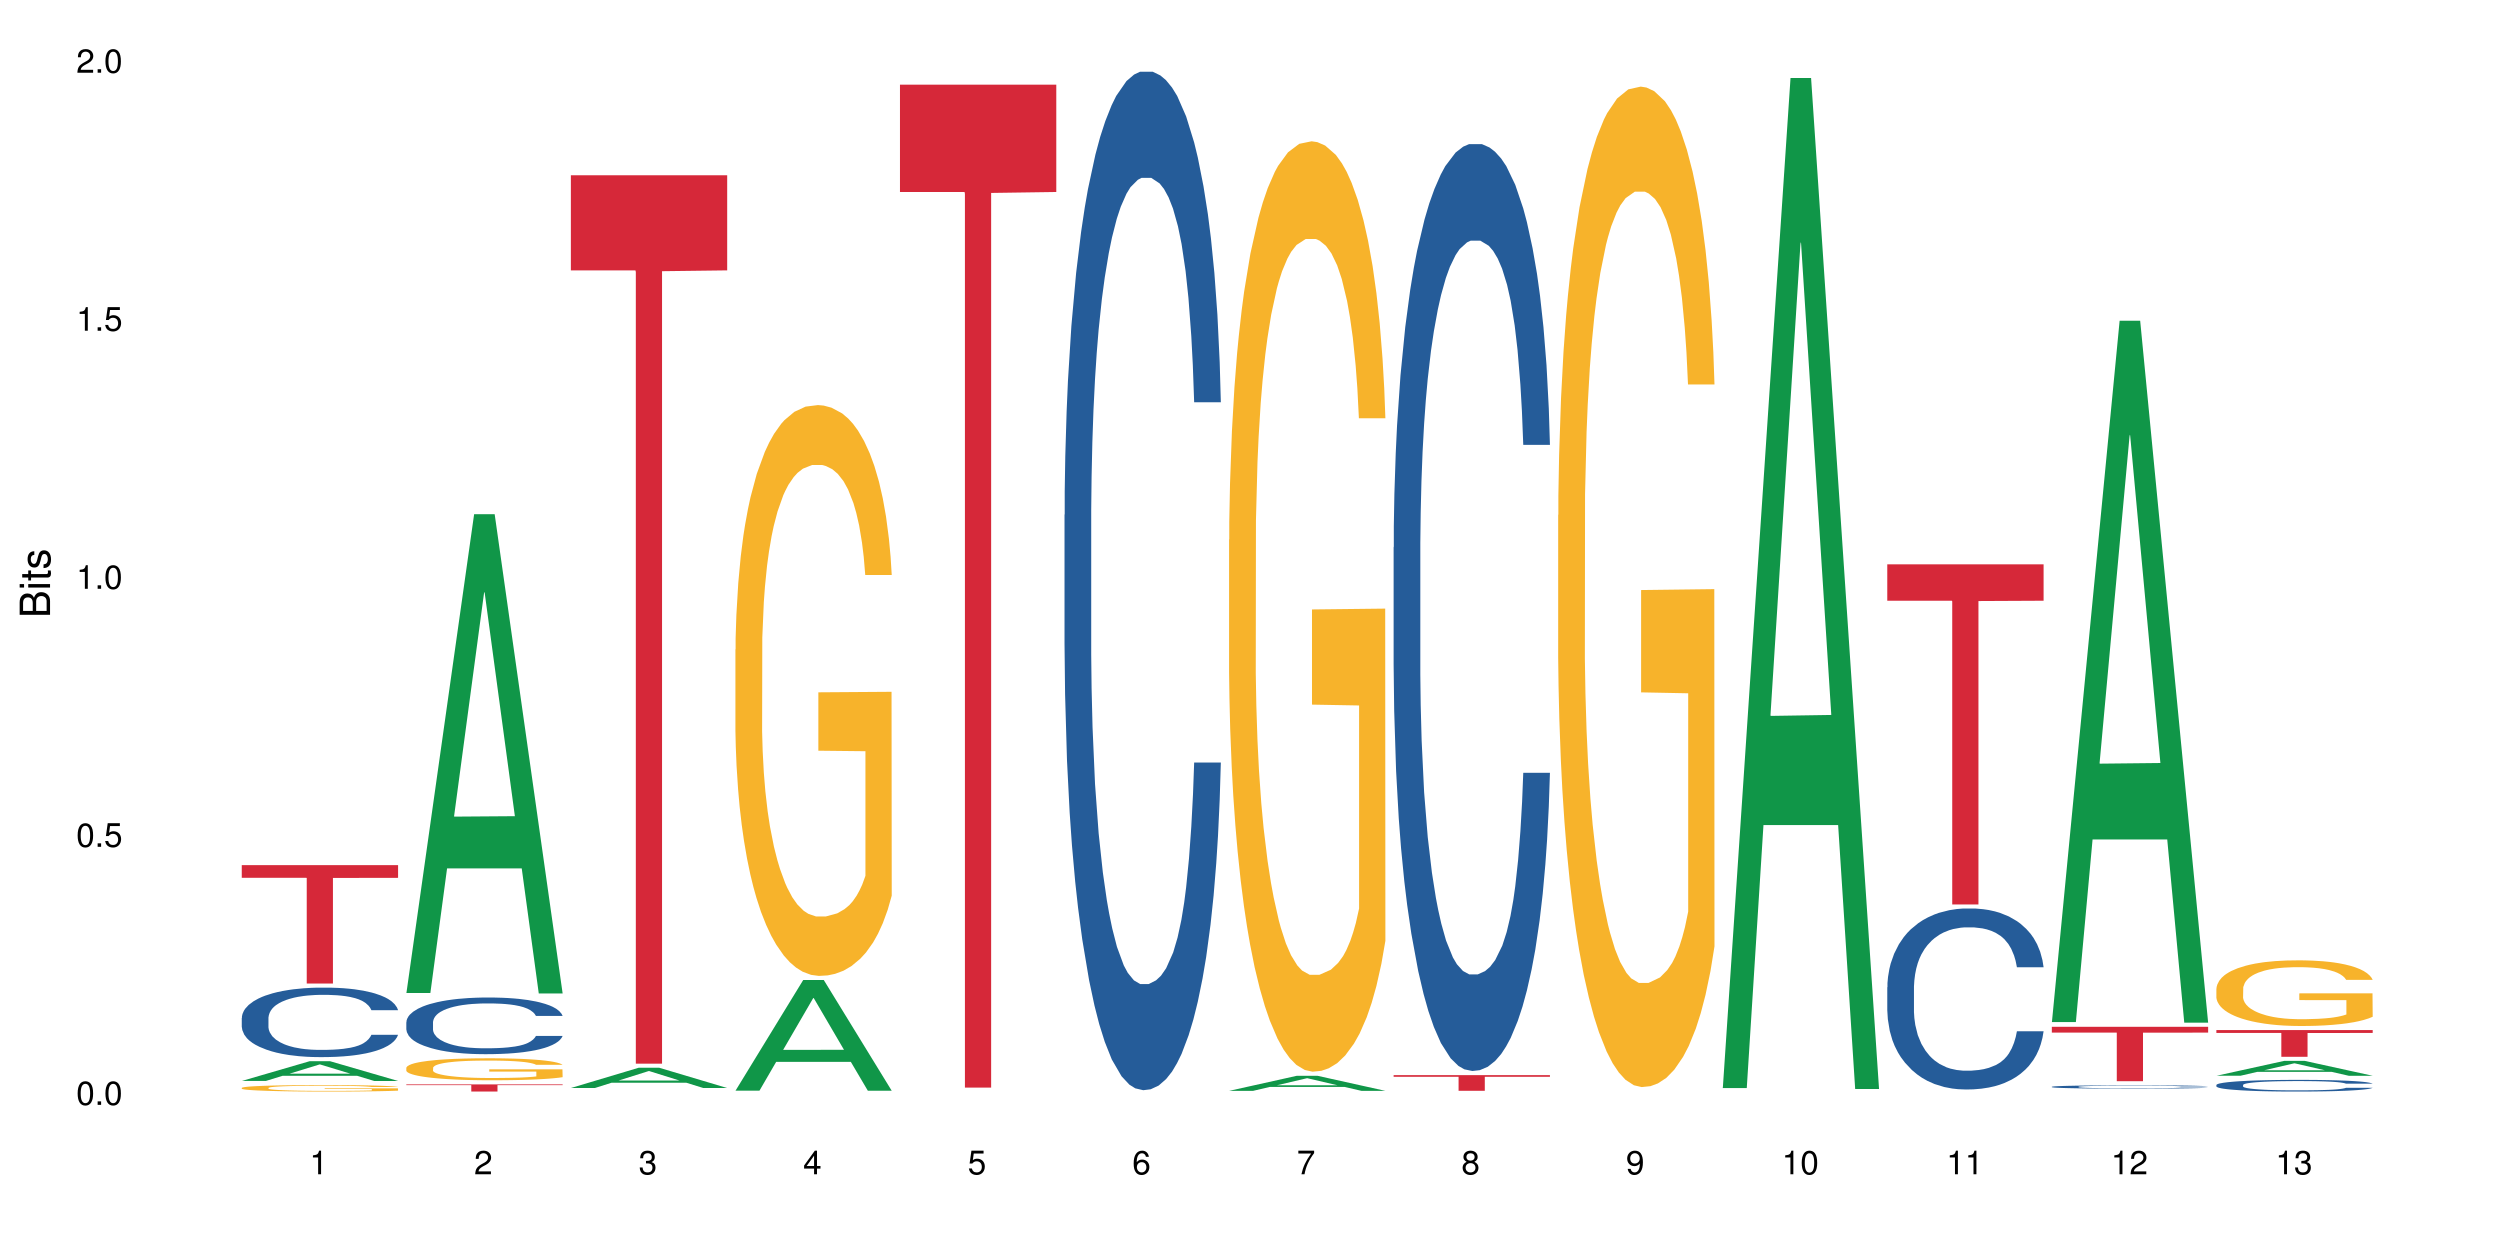 <?xml version="1.0" encoding="UTF-8"?>
<svg xmlns="http://www.w3.org/2000/svg" xmlns:xlink="http://www.w3.org/1999/xlink" width="720pt" height="360pt" viewBox="0 0 720 360" version="1.1">
<defs>
<g>
<symbol overflow="visible" id="glyph0-0">
<path style="stroke:none;" d=""/>
</symbol>
<symbol overflow="visible" id="glyph0-1">
<path style="stroke:none;" d="M 2.641 -6.797 C 2 -6.797 1.422 -6.531 1.078 -6.047 C 0.641 -5.453 0.406 -4.547 0.406 -3.297 C 0.406 -1 1.188 0.219 2.641 0.219 C 4.078 0.219 4.859 -1 4.859 -3.234 C 4.859 -4.562 4.656 -5.438 4.203 -6.047 C 3.844 -6.531 3.281 -6.797 2.641 -6.797 Z M 2.641 -6.047 C 3.547 -6.047 4 -5.125 4 -3.312 C 4 -1.375 3.562 -0.484 2.625 -0.484 C 1.734 -0.484 1.281 -1.422 1.281 -3.281 C 1.281 -5.141 1.734 -6.047 2.641 -6.047 Z M 2.641 -6.047 "/>
</symbol>
<symbol overflow="visible" id="glyph0-2">
<path style="stroke:none;" d="M 1.828 -1 L 0.828 -1 L 0.828 0 L 1.828 0 Z M 1.828 -1 "/>
</symbol>
<symbol overflow="visible" id="glyph0-3">
<path style="stroke:none;" d="M 4.562 -6.797 L 1.062 -6.797 L 0.547 -3.094 L 1.328 -3.094 C 1.719 -3.562 2.047 -3.734 2.578 -3.734 C 3.484 -3.734 4.062 -3.109 4.062 -2.094 C 4.062 -1.125 3.484 -0.531 2.578 -0.531 C 1.828 -0.531 1.375 -0.906 1.188 -1.672 L 0.328 -1.672 C 0.453 -1.109 0.547 -0.844 0.75 -0.594 C 1.125 -0.078 1.828 0.219 2.594 0.219 C 3.969 0.219 4.922 -0.781 4.922 -2.219 C 4.922 -3.562 4.031 -4.484 2.719 -4.484 C 2.25 -4.484 1.859 -4.359 1.469 -4.062 L 1.734 -5.969 L 4.562 -5.969 Z M 4.562 -6.797 "/>
</symbol>
<symbol overflow="visible" id="glyph0-4">
<path style="stroke:none;" d="M 2.484 -4.844 L 2.484 0 L 3.328 0 L 3.328 -6.797 L 2.766 -6.797 C 2.469 -5.75 2.281 -5.609 0.984 -5.453 L 0.984 -4.844 Z M 2.484 -4.844 "/>
</symbol>
<symbol overflow="visible" id="glyph0-5">
<path style="stroke:none;" d="M 4.859 -0.828 L 1.281 -0.828 C 1.359 -1.391 1.672 -1.75 2.5 -2.234 L 3.469 -2.75 C 4.406 -3.266 4.906 -3.969 4.906 -4.812 C 4.906 -5.375 4.672 -5.906 4.266 -6.266 C 3.859 -6.625 3.375 -6.797 2.719 -6.797 C 1.859 -6.797 1.219 -6.5 0.844 -5.922 C 0.609 -5.562 0.5 -5.125 0.484 -4.438 L 1.328 -4.438 C 1.359 -4.906 1.406 -5.188 1.531 -5.406 C 1.75 -5.812 2.188 -6.062 2.703 -6.062 C 3.469 -6.062 4.031 -5.516 4.031 -4.781 C 4.031 -4.25 3.719 -3.797 3.125 -3.438 L 2.234 -2.938 C 0.812 -2.141 0.406 -1.5 0.328 0 L 4.859 0 Z M 4.859 -0.828 "/>
</symbol>
<symbol overflow="visible" id="glyph0-6">
<path style="stroke:none;" d="M 2.125 -3.125 L 2.578 -3.125 C 3.516 -3.125 3.984 -2.703 3.984 -1.891 C 3.984 -1.031 3.469 -0.531 2.578 -0.531 C 1.656 -0.531 1.203 -0.984 1.156 -1.969 L 0.312 -1.969 C 0.344 -1.422 0.438 -1.078 0.609 -0.766 C 0.953 -0.109 1.625 0.219 2.547 0.219 C 3.953 0.219 4.859 -0.609 4.859 -1.906 C 4.859 -2.766 4.516 -3.25 3.703 -3.516 C 4.344 -3.766 4.656 -4.25 4.656 -4.938 C 4.656 -6.109 3.875 -6.797 2.578 -6.797 C 1.203 -6.797 0.484 -6.047 0.453 -4.609 L 1.297 -4.609 C 1.312 -5.016 1.344 -5.25 1.453 -5.453 C 1.641 -5.828 2.062 -6.062 2.594 -6.062 C 3.344 -6.062 3.797 -5.625 3.797 -4.906 C 3.797 -4.422 3.609 -4.141 3.25 -3.984 C 3.016 -3.891 2.719 -3.844 2.125 -3.844 Z M 2.125 -3.125 "/>
</symbol>
<symbol overflow="visible" id="glyph0-7">
<path style="stroke:none;" d="M 3.141 -1.625 L 3.141 0 L 3.984 0 L 3.984 -1.625 L 4.984 -1.625 L 4.984 -2.391 L 3.984 -2.391 L 3.984 -6.797 L 3.359 -6.797 L 0.266 -2.516 L 0.266 -1.625 Z M 3.141 -2.391 L 1 -2.391 L 3.141 -5.359 Z M 3.141 -2.391 "/>
</symbol>
<symbol overflow="visible" id="glyph0-8">
<path style="stroke:none;" d="M 4.781 -5.031 C 4.609 -6.141 3.891 -6.797 2.844 -6.797 C 2.094 -6.797 1.422 -6.438 1.031 -5.828 C 0.609 -5.172 0.406 -4.344 0.406 -3.094 C 0.406 -1.953 0.578 -1.234 0.984 -0.625 C 1.359 -0.078 1.953 0.219 2.703 0.219 C 3.984 0.219 4.922 -0.734 4.922 -2.078 C 4.922 -3.344 4.062 -4.234 2.844 -4.234 C 2.172 -4.234 1.641 -3.969 1.281 -3.469 C 1.281 -5.125 1.828 -6.047 2.797 -6.047 C 3.391 -6.047 3.797 -5.672 3.938 -5.031 Z M 2.734 -3.484 C 3.547 -3.484 4.062 -2.922 4.062 -2 C 4.062 -1.156 3.484 -0.531 2.703 -0.531 C 1.922 -0.531 1.328 -1.188 1.328 -2.047 C 1.328 -2.891 1.906 -3.484 2.734 -3.484 Z M 2.734 -3.484 "/>
</symbol>
<symbol overflow="visible" id="glyph0-9">
<path style="stroke:none;" d="M 4.984 -6.797 L 0.438 -6.797 L 0.438 -5.969 L 4.109 -5.969 C 2.5 -3.656 1.828 -2.234 1.328 0 L 2.219 0 C 2.594 -2.172 3.453 -4.047 4.984 -6.094 Z M 4.984 -6.797 "/>
</symbol>
<symbol overflow="visible" id="glyph0-10">
<path style="stroke:none;" d="M 3.75 -3.578 C 4.453 -4 4.688 -4.344 4.688 -4.984 C 4.688 -6.047 3.844 -6.797 2.641 -6.797 C 1.438 -6.797 0.594 -6.047 0.594 -4.984 C 0.594 -4.359 0.828 -4.016 1.516 -3.578 C 0.734 -3.203 0.359 -2.641 0.359 -1.891 C 0.359 -0.641 1.297 0.219 2.641 0.219 C 3.984 0.219 4.922 -0.641 4.922 -1.875 C 4.922 -2.641 4.531 -3.203 3.75 -3.578 Z M 2.641 -6.047 C 3.359 -6.047 3.812 -5.625 3.812 -4.969 C 3.812 -4.344 3.344 -3.922 2.641 -3.922 C 1.922 -3.922 1.453 -4.344 1.453 -4.984 C 1.453 -5.625 1.922 -6.047 2.641 -6.047 Z M 2.641 -3.203 C 3.484 -3.203 4.062 -2.672 4.062 -1.875 C 4.062 -1.062 3.484 -0.531 2.625 -0.531 C 1.797 -0.531 1.219 -1.078 1.219 -1.875 C 1.219 -2.672 1.797 -3.203 2.641 -3.203 Z M 2.641 -3.203 "/>
</symbol>
<symbol overflow="visible" id="glyph0-11">
<path style="stroke:none;" d="M 0.516 -1.547 C 0.672 -0.438 1.406 0.219 2.438 0.219 C 3.188 0.219 3.859 -0.141 4.266 -0.75 C 4.688 -1.406 4.891 -2.25 4.891 -3.484 C 4.891 -4.625 4.703 -5.359 4.312 -5.953 C 3.938 -6.5 3.344 -6.797 2.594 -6.797 C 1.297 -6.797 0.359 -5.844 0.359 -4.516 C 0.359 -3.25 1.234 -2.344 2.453 -2.344 C 3.094 -2.344 3.562 -2.578 4.016 -3.109 C 4 -1.453 3.469 -0.531 2.5 -0.531 C 1.906 -0.531 1.484 -0.906 1.359 -1.547 Z M 2.578 -6.062 C 3.375 -6.062 3.969 -5.406 3.969 -4.531 C 3.969 -3.688 3.375 -3.094 2.547 -3.094 C 1.734 -3.094 1.234 -3.672 1.234 -4.578 C 1.234 -5.438 1.797 -6.062 2.578 -6.062 Z M 2.578 -6.062 "/>
</symbol>
<symbol overflow="visible" id="glyph1-0">
<path style="stroke:none;" d=""/>
</symbol>
<symbol overflow="visible" id="glyph1-1">
<path style="stroke:none;" d="M 0 -0.953 L 0 -4.891 C 0 -5.719 -0.234 -6.344 -0.734 -6.797 C -1.188 -7.234 -1.812 -7.469 -2.5 -7.469 C -3.547 -7.469 -4.188 -7 -4.625 -5.875 C -4.984 -6.672 -5.641 -7.094 -6.531 -7.094 C -7.156 -7.094 -7.734 -6.859 -8.141 -6.391 C -8.562 -5.938 -8.75 -5.344 -8.75 -4.5 L -8.75 -0.953 Z M -4.984 -2.062 L -7.766 -2.062 L -7.766 -4.219 C -7.766 -4.844 -7.688 -5.203 -7.453 -5.5 C -7.219 -5.812 -6.859 -5.969 -6.375 -5.969 C -5.906 -5.969 -5.531 -5.812 -5.297 -5.5 C -5.062 -5.203 -4.984 -4.844 -4.984 -4.219 Z M -0.984 -2.062 L -4 -2.062 L -4 -4.781 C -4 -5.328 -3.859 -5.688 -3.578 -5.953 C -3.297 -6.219 -2.922 -6.359 -2.484 -6.359 C -2.062 -6.359 -1.688 -6.219 -1.406 -5.953 C -1.109 -5.688 -0.984 -5.328 -0.984 -4.781 Z M -0.984 -2.062 "/>
</symbol>
<symbol overflow="visible" id="glyph1-2">
<path style="stroke:none;" d="M -6.281 -1.797 L -6.281 -0.797 L 0 -0.797 L 0 -1.797 Z M -8.75 -1.797 L -8.75 -0.797 L -7.484 -0.797 L -7.484 -1.797 Z M -8.75 -1.797 "/>
</symbol>
<symbol overflow="visible" id="glyph1-3">
<path style="stroke:none;" d="M -6.281 -3.047 L -6.281 -2.016 L -8.016 -2.016 L -8.016 -1.016 L -6.281 -1.016 L -6.281 -0.172 L -5.469 -0.172 L -5.469 -1.016 L -0.719 -1.016 C -0.078 -1.016 0.281 -1.453 0.281 -2.234 C 0.281 -2.469 0.25 -2.719 0.188 -3.047 L -0.641 -3.047 C -0.609 -2.922 -0.594 -2.766 -0.594 -2.562 C -0.594 -2.141 -0.719 -2.016 -1.156 -2.016 L -5.469 -2.016 L -5.469 -3.047 Z M -6.281 -3.047 "/>
</symbol>
<symbol overflow="visible" id="glyph1-4">
<path style="stroke:none;" d="M -4.531 -5.25 C -5.766 -5.25 -6.469 -4.422 -6.469 -2.969 C -6.469 -1.516 -5.719 -0.562 -4.547 -0.562 C -3.562 -0.562 -3.094 -1.062 -2.734 -2.562 L -2.516 -3.484 C -2.344 -4.188 -2.094 -4.469 -1.625 -4.469 C -1.047 -4.469 -0.641 -3.875 -0.641 -3 C -0.641 -2.453 -0.797 -2 -1.062 -1.75 C -1.25 -1.594 -1.422 -1.531 -1.875 -1.469 L -1.875 -0.406 C -0.422 -0.453 0.281 -1.266 0.281 -2.922 C 0.281 -4.5 -0.5 -5.516 -1.719 -5.516 C -2.656 -5.516 -3.172 -4.984 -3.469 -3.734 L -3.703 -2.766 C -3.891 -1.953 -4.156 -1.609 -4.594 -1.609 C -5.172 -1.609 -5.547 -2.125 -5.547 -2.938 C -5.547 -3.75 -5.203 -4.172 -4.531 -4.203 Z M -4.531 -5.25 "/>
</symbol>
</g>
</defs>
<g id="surface91178">
<rect x="0" y="0" width="720" height="360" style="fill:rgb(100%,100%,100%);fill-opacity:1;stroke:none;"/>
<path style=" stroke:none;fill-rule:nonzero;fill:rgb(6.275%,58.824%,28.235%);fill-opacity:1;" d="M 69.629 311.316 L 69.676 311.309 L 89.156 305.633 L 95.074 305.633 L 114.648 311.32 L 107.773 311.32 L 102.867 309.836 L 81.367 309.836 L 76.555 311.316 L 69.629 311.316 L 83.434 309.223 L 100.895 309.215 L 92.188 306.562 L 92.09 306.555 L 91.996 306.574 L 83.387 309.215 L 83.434 309.223 Z M 69.629 311.316 "/>
<path style=" stroke:none;fill-rule:nonzero;fill:rgb(14.51%,36.078%,60%);fill-opacity:1;" d="M 69.629 293.148 L 69.684 293.129 L 69.684 292.691 L 69.848 291.996 L 70.234 291.117 L 70.617 290.516 L 71.605 289.434 L 72.977 288.395 L 74.406 287.59 L 75.449 287.113 L 76.383 286.746 L 78.523 286.07 L 79.895 285.723 L 81.379 285.41 L 83.191 285.102 L 84.508 284.918 L 87.473 284.625 L 89.668 284.496 L 91.371 284.441 L 95.051 284.441 L 97.246 284.516 L 98.84 284.605 L 100.594 284.754 L 102.078 284.918 L 104.656 285.32 L 106.965 285.832 L 108.008 286.125 L 109.652 286.691 L 110.918 287.242 L 111.797 287.715 L 112.785 288.395 L 113.66 289.215 L 114.32 290.148 L 114.648 290.934 L 106.965 290.934 L 106.578 290.203 L 106.141 289.637 L 105.316 288.887 L 104.492 288.355 L 103.34 287.824 L 102.297 287.477 L 100.871 287.129 L 99.605 286.91 L 98.289 286.746 L 97.027 286.637 L 94.609 286.527 L 91.809 286.527 L 90.766 286.562 L 88.625 286.711 L 87.473 286.84 L 85.824 287.094 L 84.672 287.332 L 83.301 287.699 L 82.367 288.008 L 81.215 288.484 L 80.391 288.906 L 79.457 289.508 L 78.906 289.965 L 78.414 290.477 L 77.977 291.082 L 77.645 291.723 L 77.426 292.398 L 77.316 293.059 L 77.316 295.891 L 77.426 296.551 L 77.699 297.32 L 78.414 298.434 L 79.457 299.406 L 80.664 300.172 L 81.816 300.723 L 82.477 300.977 L 83.355 301.27 L 84.727 301.637 L 86.703 302 L 87.855 302.148 L 89.613 302.293 L 91.426 302.367 L 93.844 302.367 L 95.984 302.293 L 97.41 302.203 L 98.895 302.059 L 100.926 301.746 L 102.188 301.453 L 103.285 301.105 L 104.109 300.758 L 104.656 300.465 L 105.48 299.898 L 106.141 299.277 L 106.633 298.637 L 106.965 298.016 L 114.648 298.016 L 114.32 298.746 L 113.828 299.461 L 113.332 299.988 L 112.562 300.629 L 111.688 301.195 L 110.422 301.836 L 109.379 302.258 L 108.008 302.715 L 106.746 303.062 L 105.371 303.375 L 103.34 303.738 L 102.023 303.922 L 100.594 304.086 L 98.895 304.234 L 96.75 304.363 L 94.445 304.434 L 92.305 304.453 L 90 304.418 L 88.297 304.344 L 86.047 304.18 L 83.246 303.848 L 81.215 303.5 L 79.621 303.156 L 78.25 302.789 L 76.711 302.293 L 74.734 301.488 L 73.527 300.867 L 72.703 300.355 L 71.77 299.641 L 71.113 299.004 L 70.344 297.977 L 69.793 296.68 L 69.629 295.672 Z M 69.629 293.148 "/>
<path style=" stroke:none;fill-rule:nonzero;fill:rgb(96.863%,70.196%,16.863%);fill-opacity:1;" d="M 69.629 313.301 L 69.684 313.301 L 69.684 313.266 L 69.902 313.188 L 70.453 313.082 L 71.168 312.996 L 71.934 312.926 L 72.43 312.891 L 73.254 312.84 L 73.965 312.801 L 75.777 312.727 L 78.086 312.652 L 79.348 312.625 L 80.773 312.594 L 82.805 312.562 L 83.738 312.551 L 86.594 312.523 L 89.832 312.504 L 93.402 312.5 L 95.051 312.504 L 97.301 312.508 L 100.375 312.527 L 102.133 312.543 L 103.504 312.562 L 104.934 312.586 L 106.688 312.617 L 108.336 312.66 L 109.652 312.699 L 110.973 312.75 L 112.07 312.805 L 113.004 312.867 L 113.828 312.938 L 114.32 312.996 L 114.648 313.059 L 107.02 313.059 L 106.578 312.996 L 106.086 312.953 L 105.262 312.895 L 104.438 312.855 L 103.613 312.82 L 102.078 312.777 L 100.758 312.75 L 99.113 312.727 L 97.52 312.711 L 95.707 312.699 L 94.609 312.695 L 91.699 312.695 L 89.066 312.707 L 87.527 312.723 L 86.43 312.734 L 84.891 312.762 L 83.961 312.781 L 83.41 312.797 L 81.762 312.848 L 80.664 312.898 L 80.062 312.93 L 79.293 312.98 L 78.742 313.027 L 78.141 313.094 L 77.809 313.145 L 77.371 313.262 L 77.316 313.57 L 77.48 313.633 L 77.809 313.703 L 78.25 313.766 L 78.906 313.832 L 79.566 313.879 L 80.719 313.945 L 81.707 313.992 L 82.477 314.02 L 83.961 314.066 L 84.562 314.082 L 85.992 314.113 L 87.473 314.137 L 89.285 314.156 L 90.656 314.168 L 92.855 314.176 L 95.652 314.176 L 98.949 314.164 L 101.035 314.152 L 102.461 314.137 L 103.395 314.125 L 104.547 314.109 L 105.371 314.09 L 106.141 314.07 L 107.074 314.043 L 107.074 313.633 L 93.512 313.633 L 93.512 313.441 L 114.594 313.441 L 114.648 314.109 L 113.496 314.152 L 112.07 314.199 L 110.699 314.23 L 109.27 314.262 L 107.238 314.293 L 105.59 314.312 L 103.066 314.34 L 100.758 314.355 L 98.344 314.363 L 96.203 314.367 L 93.676 314.371 L 91.426 314.367 L 89.012 314.355 L 87.09 314.344 L 85.332 314.328 L 83.574 314.305 L 81.379 314.27 L 79.953 314.238 L 78.469 314.203 L 76.988 314.16 L 75.668 314.113 L 74.789 314.078 L 73.91 314.039 L 72.977 313.988 L 72.102 313.93 L 71.441 313.875 L 70.836 313.816 L 70.398 313.758 L 69.957 313.684 L 69.738 313.621 L 69.629 313.566 Z M 69.629 313.301 "/>
<path style=" stroke:none;fill-rule:nonzero;fill:rgb(83.922%,15.686%,22.353%);fill-opacity:1;" d="M 69.629 249.164 L 114.648 249.164 L 114.648 252.816 L 95.887 252.848 L 95.887 283.262 L 88.34 283.262 L 88.34 252.879 L 88.23 252.816 L 69.629 252.816 Z M 69.629 249.164 "/>
<path style=" stroke:none;fill-rule:nonzero;fill:rgb(6.275%,58.824%,28.235%);fill-opacity:1;" d="M 117.02 285.988 L 117.066 285.859 L 136.547 148.098 L 142.465 148.098 L 162.039 286.117 L 155.164 286.117 L 150.258 250.09 L 128.758 250.09 L 123.945 285.988 L 117.02 285.988 L 130.824 235.188 L 148.285 235.059 L 139.578 170.648 L 139.48 170.52 L 139.387 170.906 L 130.777 235.059 L 130.824 235.188 Z M 117.02 285.988 "/>
<path style=" stroke:none;fill-rule:nonzero;fill:rgb(14.51%,36.078%,60%);fill-opacity:1;" d="M 117.02 294.391 L 117.074 294.379 L 117.074 294.02 L 117.238 293.453 L 117.625 292.738 L 118.008 292.246 L 118.996 291.367 L 120.367 290.516 L 121.797 289.859 L 122.84 289.473 L 123.773 289.176 L 125.914 288.625 L 127.285 288.34 L 128.77 288.086 L 130.582 287.832 L 131.898 287.684 L 134.863 287.445 L 137.059 287.344 L 138.762 287.297 L 142.441 287.297 L 144.637 287.355 L 146.23 287.43 L 147.984 287.551 L 149.469 287.684 L 152.047 288.012 L 154.355 288.43 L 155.398 288.668 L 157.043 289.129 L 158.309 289.578 L 159.188 289.965 L 160.176 290.516 L 161.051 291.188 L 161.711 291.949 L 162.039 292.59 L 154.355 292.59 L 153.969 291.992 L 153.531 291.531 L 152.707 290.918 L 151.883 290.488 L 150.73 290.055 L 149.688 289.773 L 148.262 289.488 L 146.996 289.309 L 145.68 289.176 L 144.418 289.086 L 142 288.996 L 139.199 288.996 L 138.156 289.027 L 136.016 289.145 L 134.863 289.25 L 133.215 289.457 L 132.062 289.652 L 130.691 289.949 L 129.758 290.203 L 128.605 290.59 L 127.781 290.934 L 126.848 291.426 L 126.297 291.797 L 125.805 292.215 L 125.367 292.707 L 125.035 293.23 L 124.816 293.781 L 124.707 294.316 L 124.707 296.629 L 124.816 297.164 L 125.09 297.789 L 125.805 298.699 L 126.848 299.488 L 128.055 300.117 L 129.207 300.562 L 129.867 300.773 L 130.746 301.012 L 132.117 301.309 L 134.094 301.605 L 135.246 301.727 L 137.004 301.844 L 138.816 301.906 L 141.234 301.906 L 143.375 301.844 L 144.801 301.77 L 146.285 301.652 L 148.316 301.398 L 149.578 301.16 L 150.676 300.875 L 151.5 300.594 L 152.047 300.355 L 152.871 299.891 L 153.531 299.387 L 154.023 298.863 L 154.355 298.355 L 162.039 298.355 L 161.711 298.953 L 161.219 299.535 L 160.723 299.969 L 159.953 300.488 L 159.074 300.949 L 157.812 301.473 L 156.77 301.816 L 155.398 302.188 L 154.137 302.473 L 152.762 302.723 L 150.73 303.023 L 149.414 303.172 L 147.984 303.305 L 146.285 303.426 L 144.141 303.527 L 141.836 303.59 L 139.695 303.605 L 137.391 303.574 L 135.688 303.516 L 133.438 303.379 L 130.637 303.113 L 128.605 302.828 L 127.012 302.547 L 125.641 302.246 L 124.102 301.844 L 122.125 301.188 L 120.918 300.684 L 120.094 300.266 L 119.16 299.684 L 118.504 299.16 L 117.734 298.328 L 117.184 297.27 L 117.02 296.449 Z M 117.02 294.391 "/>
<path style=" stroke:none;fill-rule:nonzero;fill:rgb(96.863%,70.196%,16.863%);fill-opacity:1;" d="M 117.02 307.496 L 117.074 307.492 L 117.074 307.375 L 117.293 307.117 L 117.844 306.758 L 118.559 306.461 L 119.324 306.23 L 119.82 306.109 L 120.645 305.934 L 121.355 305.809 L 123.168 305.547 L 125.477 305.305 L 126.738 305.199 L 128.164 305.102 L 130.195 304.992 L 131.129 304.949 L 133.984 304.859 L 137.223 304.801 L 140.793 304.785 L 142.441 304.789 L 144.691 304.812 L 147.766 304.875 L 149.523 304.934 L 150.895 304.992 L 152.324 305.066 L 154.078 305.184 L 155.727 305.32 L 157.043 305.461 L 158.363 305.633 L 159.461 305.82 L 160.395 306.023 L 161.219 306.266 L 161.711 306.469 L 162.039 306.672 L 154.41 306.672 L 153.969 306.469 L 153.477 306.312 L 152.652 306.121 L 151.828 305.98 L 151.004 305.871 L 149.469 305.723 L 148.148 305.629 L 146.504 305.547 L 144.91 305.496 L 143.098 305.461 L 142 305.449 L 139.09 305.449 L 136.457 305.488 L 134.918 305.535 L 133.82 305.582 L 132.281 305.668 L 131.352 305.738 L 130.801 305.785 L 129.152 305.965 L 128.055 306.125 L 127.453 306.234 L 126.684 306.41 L 126.133 306.566 L 125.531 306.797 L 125.199 306.973 L 124.762 307.363 L 124.707 308.406 L 124.871 308.625 L 125.199 308.863 L 125.641 309.074 L 126.297 309.293 L 126.957 309.461 L 128.109 309.688 L 129.098 309.836 L 129.867 309.934 L 131.352 310.09 L 131.953 310.145 L 133.383 310.246 L 134.863 310.328 L 136.676 310.398 L 138.047 310.434 L 140.246 310.461 L 143.043 310.461 L 146.34 310.426 L 148.426 310.379 L 149.852 310.336 L 150.785 310.293 L 151.938 310.23 L 152.762 310.172 L 153.531 310.109 L 154.465 310.012 L 154.465 308.625 L 140.902 308.621 L 140.902 307.973 L 161.984 307.965 L 162.039 310.23 L 160.887 310.387 L 159.461 310.535 L 158.086 310.652 L 156.66 310.75 L 154.629 310.859 L 152.98 310.93 L 150.457 311.012 L 148.148 311.062 L 145.734 311.098 L 143.594 311.117 L 141.066 311.121 L 138.816 311.109 L 136.402 311.074 L 134.48 311.027 L 132.723 310.973 L 130.965 310.895 L 128.77 310.773 L 127.34 310.676 L 125.859 310.555 L 124.379 310.41 L 123.059 310.254 L 122.18 310.133 L 121.301 309.992 L 120.367 309.82 L 119.492 309.621 L 118.832 309.441 L 118.227 309.238 L 117.789 309.051 L 117.348 308.789 L 117.129 308.582 L 117.02 308.402 Z M 117.02 307.496 "/>
<path style=" stroke:none;fill-rule:nonzero;fill:rgb(83.922%,15.686%,22.353%);fill-opacity:1;" d="M 117.02 312.301 L 162.039 312.301 L 162.039 312.523 L 143.277 312.523 L 143.277 314.371 L 135.73 314.371 L 135.73 312.527 L 135.617 312.523 L 117.02 312.523 Z M 117.02 312.301 "/>
<path style=" stroke:none;fill-rule:nonzero;fill:rgb(6.275%,58.824%,28.235%);fill-opacity:1;" d="M 164.41 313.344 L 164.457 313.336 L 183.938 307.512 L 189.855 307.512 L 209.43 313.348 L 202.555 313.348 L 197.648 311.824 L 176.148 311.824 L 171.336 313.344 L 164.41 313.344 L 178.215 311.195 L 195.676 311.188 L 186.969 308.465 L 186.871 308.461 L 186.777 308.477 L 178.168 311.188 L 178.215 311.195 Z M 164.41 313.344 "/>
<path style=" stroke:none;fill-rule:nonzero;fill:rgb(83.922%,15.686%,22.353%);fill-opacity:1;" d="M 164.41 50.48 L 209.43 50.48 L 209.43 77.867 L 190.668 78.105 L 190.668 306.332 L 183.117 306.332 L 183.117 78.348 L 183.008 77.867 L 164.41 77.867 Z M 164.41 50.48 "/>
<path style=" stroke:none;fill-rule:nonzero;fill:rgb(6.275%,58.824%,28.235%);fill-opacity:1;" d="M 211.801 314.109 L 211.848 314.082 L 231.328 282.242 L 237.246 282.242 L 256.82 314.141 L 249.945 314.141 L 245.039 305.816 L 223.539 305.816 L 218.727 314.109 L 211.801 314.109 L 225.605 302.371 L 243.066 302.34 L 234.359 287.453 L 234.262 287.426 L 234.168 287.516 L 225.559 302.34 L 225.605 302.371 Z M 211.801 314.109 "/>
<path style=" stroke:none;fill-rule:nonzero;fill:rgb(96.863%,70.196%,16.863%);fill-opacity:1;" d="M 211.801 187.074 L 211.855 186.926 L 211.855 183.922 L 212.074 177.164 L 212.625 167.855 L 213.34 160.199 L 214.105 154.195 L 214.602 151.043 L 215.426 146.539 L 216.137 143.234 L 217.949 136.477 L 220.258 130.172 L 221.52 127.469 L 222.945 124.918 L 224.977 122.062 L 225.91 121.012 L 228.766 118.609 L 232.004 117.109 L 235.574 116.66 L 237.223 116.809 L 239.473 117.41 L 242.547 119.062 L 244.305 120.562 L 245.676 122.062 L 247.105 124.016 L 248.859 127.02 L 250.508 130.621 L 251.824 134.227 L 253.145 138.73 L 254.242 143.535 L 255.176 148.789 L 256 155.094 L 256.492 160.352 L 256.82 165.605 L 249.191 165.605 L 248.75 160.352 L 248.258 156.297 L 247.434 151.34 L 246.609 147.738 L 245.785 144.887 L 244.25 140.98 L 242.93 138.578 L 241.285 136.477 L 239.691 135.125 L 237.879 134.227 L 236.781 133.926 L 233.871 133.926 L 231.238 134.977 L 229.699 136.176 L 228.602 137.379 L 227.062 139.629 L 226.133 141.434 L 225.582 142.633 L 223.934 147.289 L 222.836 151.492 L 222.234 154.344 L 221.465 158.848 L 220.914 162.902 L 220.312 168.906 L 219.98 173.414 L 219.543 183.621 L 219.488 210.648 L 219.652 216.352 L 219.98 222.508 L 220.422 227.914 L 221.078 233.617 L 221.738 237.973 L 222.891 243.828 L 223.879 247.73 L 224.648 250.285 L 226.133 254.336 L 226.734 255.688 L 228.164 258.391 L 229.645 260.492 L 231.457 262.297 L 232.828 263.195 L 235.023 263.945 L 237.824 263.945 L 241.121 263.047 L 243.207 261.844 L 244.633 260.645 L 245.566 259.594 L 246.719 257.941 L 247.543 256.441 L 248.312 254.789 L 249.246 252.234 L 249.246 216.352 L 235.684 216.203 L 235.684 199.387 L 256.766 199.238 L 256.82 257.941 L 255.668 261.996 L 254.242 265.898 L 252.867 268.902 L 251.441 271.453 L 249.41 274.305 L 247.762 276.109 L 245.238 278.211 L 242.93 279.562 L 240.516 280.461 L 238.375 280.914 L 235.848 281.062 L 233.598 280.762 L 231.184 279.863 L 229.262 278.66 L 227.504 277.16 L 225.746 275.207 L 223.551 272.055 L 222.121 269.504 L 220.641 266.348 L 219.156 262.594 L 217.84 258.543 L 216.961 255.391 L 216.082 251.785 L 215.148 247.281 L 214.273 242.176 L 213.613 237.523 L 213.008 232.266 L 212.57 227.312 L 212.129 220.555 L 211.91 215.152 L 211.801 210.496 Z M 211.801 187.074 "/>
<path style=" stroke:none;fill-rule:nonzero;fill:rgb(83.922%,15.686%,22.353%);fill-opacity:1;" d="M 259.191 24.375 L 304.211 24.375 L 304.211 55.293 L 285.449 55.566 L 285.449 313.227 L 277.898 313.227 L 277.898 55.836 L 277.789 55.293 L 259.191 55.293 Z M 259.191 24.375 "/>
<path style=" stroke:none;fill-rule:nonzero;fill:rgb(14.51%,36.078%,60%);fill-opacity:1;" d="M 306.582 148.285 L 306.637 148.016 L 306.637 141.582 L 306.801 131.395 L 307.188 118.523 L 307.57 109.676 L 308.559 93.859 L 309.93 78.574 L 311.359 66.777 L 312.402 59.809 L 313.336 54.445 L 315.477 44.523 L 316.848 39.43 L 318.332 34.871 L 320.145 30.316 L 321.461 27.633 L 324.426 23.344 L 326.621 21.469 L 328.324 20.664 L 332.004 20.664 L 334.199 21.734 L 335.789 23.074 L 337.547 25.223 L 339.031 27.633 L 341.609 33.531 L 343.918 41.039 L 344.961 45.328 L 346.605 53.641 L 347.871 61.684 L 348.75 68.656 L 349.738 78.574 L 350.613 90.641 L 351.273 104.312 L 351.602 115.844 L 343.918 115.844 L 343.531 105.117 L 343.094 96.809 L 342.27 85.816 L 341.445 78.039 L 340.293 70.266 L 339.25 65.168 L 337.824 60.074 L 336.559 56.859 L 335.242 54.445 L 333.98 52.836 L 331.562 51.227 L 328.762 51.227 L 327.719 51.766 L 325.578 53.91 L 324.426 55.785 L 322.777 59.539 L 321.625 63.023 L 320.254 68.387 L 319.32 72.945 L 318.168 79.914 L 317.344 86.082 L 316.41 94.93 L 315.859 101.633 L 315.367 109.141 L 314.926 117.988 L 314.598 127.371 L 314.379 137.293 L 314.27 146.945 L 314.27 188.5 L 314.379 198.152 L 314.652 209.414 L 315.367 225.77 L 316.41 239.98 L 317.617 251.242 L 318.77 259.285 L 319.43 263.039 L 320.309 267.328 L 321.68 272.688 L 323.656 278.051 L 324.809 280.195 L 326.566 282.34 L 328.379 283.414 L 330.793 283.414 L 332.938 282.34 L 334.363 281 L 335.848 278.855 L 337.879 274.297 L 339.141 270.008 L 340.238 264.914 L 341.062 259.82 L 341.609 255.531 L 342.434 247.219 L 343.094 238.102 L 343.586 228.719 L 343.918 219.602 L 351.602 219.602 L 351.273 230.328 L 350.781 240.785 L 350.285 248.559 L 349.516 257.941 L 348.637 266.254 L 347.375 275.637 L 346.332 281.805 L 344.961 288.508 L 343.695 293.602 L 342.324 298.16 L 340.293 303.523 L 338.977 306.203 L 337.547 308.617 L 335.848 310.762 L 333.703 312.637 L 331.398 313.711 L 329.258 313.98 L 326.953 313.441 L 325.25 312.371 L 323 309.957 L 320.199 305.133 L 318.168 300.035 L 316.574 294.941 L 315.203 289.582 L 313.664 282.34 L 311.688 270.543 L 310.48 261.43 L 309.656 253.922 L 308.723 243.465 L 308.066 234.082 L 307.297 219.066 L 306.746 200.031 L 306.582 185.285 Z M 306.582 148.285 "/>
<path style=" stroke:none;fill-rule:nonzero;fill:rgb(6.275%,58.824%,28.235%);fill-opacity:1;" d="M 353.973 314.164 L 354.02 314.16 L 373.5 309.824 L 379.418 309.824 L 398.992 314.168 L 392.117 314.168 L 387.211 313.035 L 365.707 313.035 L 360.898 314.164 L 353.973 314.164 L 367.777 312.566 L 385.238 312.562 L 376.531 310.531 L 376.434 310.527 L 376.34 310.543 L 367.73 312.562 L 367.777 312.566 Z M 353.973 314.164 "/>
<path style=" stroke:none;fill-rule:nonzero;fill:rgb(96.863%,70.196%,16.863%);fill-opacity:1;" d="M 353.973 155.457 L 354.027 155.211 L 354.027 150.316 L 354.246 139.305 L 354.797 124.133 L 355.512 111.656 L 356.277 101.867 L 356.773 96.727 L 357.598 89.387 L 358.309 84.004 L 360.121 72.992 L 362.43 62.715 L 363.691 58.309 L 365.117 54.148 L 367.148 49.5 L 368.082 47.785 L 370.938 43.871 L 374.176 41.426 L 377.746 40.691 L 379.395 40.934 L 381.645 41.914 L 384.719 44.605 L 386.477 47.051 L 387.848 49.5 L 389.277 52.68 L 391.031 57.574 L 392.68 63.449 L 393.996 69.32 L 395.316 76.66 L 396.414 84.492 L 397.348 93.059 L 398.172 103.336 L 398.664 111.898 L 398.992 120.465 L 391.363 120.465 L 390.922 111.898 L 390.43 105.293 L 389.605 97.219 L 388.781 91.344 L 387.957 86.695 L 386.422 80.332 L 385.102 76.418 L 383.457 72.992 L 381.863 70.789 L 380.051 69.32 L 378.953 68.832 L 376.043 68.832 L 373.41 70.543 L 371.871 72.5 L 370.773 74.461 L 369.234 78.129 L 368.301 81.066 L 367.754 83.023 L 366.105 90.609 L 365.008 97.461 L 364.406 102.109 L 363.637 109.453 L 363.086 116.059 L 362.484 125.848 L 362.152 133.188 L 361.715 149.828 L 361.66 193.875 L 361.824 203.176 L 362.152 213.207 L 362.594 222.016 L 363.25 231.316 L 363.91 238.414 L 365.062 247.957 L 366.051 254.32 L 366.82 258.48 L 368.301 265.086 L 368.906 267.289 L 370.332 271.691 L 371.816 275.117 L 373.629 278.055 L 375 279.523 L 377.195 280.746 L 379.996 280.746 L 383.293 279.277 L 385.379 277.32 L 386.805 275.363 L 387.738 273.648 L 388.891 270.957 L 389.715 268.512 L 390.484 265.82 L 391.418 261.66 L 391.418 203.176 L 377.855 202.93 L 377.855 175.523 L 398.938 175.277 L 398.992 270.957 L 397.84 277.566 L 396.414 283.93 L 395.039 288.82 L 393.613 292.98 L 391.582 297.633 L 389.934 300.566 L 387.41 303.992 L 385.102 306.195 L 382.688 307.664 L 380.547 308.398 L 378.02 308.645 L 375.77 308.152 L 373.355 306.688 L 371.434 304.727 L 369.676 302.281 L 367.918 299.102 L 365.723 293.961 L 364.293 289.801 L 362.812 284.664 L 361.328 278.543 L 360.012 271.938 L 359.133 266.797 L 358.254 260.926 L 357.32 253.586 L 356.441 245.266 L 355.785 237.68 L 355.18 229.113 L 354.742 221.039 L 354.301 210.027 L 354.082 201.219 L 353.973 193.633 Z M 353.973 155.457 "/>
<path style=" stroke:none;fill-rule:nonzero;fill:rgb(14.51%,36.078%,60%);fill-opacity:1;" d="M 401.363 157.652 L 401.418 157.406 L 401.418 151.551 L 401.582 142.277 L 401.969 130.566 L 402.352 122.516 L 403.34 108.117 L 404.711 94.207 L 406.141 83.473 L 407.184 77.129 L 408.117 72.246 L 410.258 63.219 L 411.629 58.582 L 413.113 54.434 L 414.926 50.285 L 416.242 47.848 L 419.207 43.941 L 421.402 42.234 L 423.105 41.504 L 426.785 41.504 L 428.98 42.477 L 430.57 43.699 L 432.328 45.648 L 433.812 47.848 L 436.391 53.215 L 438.699 60.047 L 439.742 63.949 L 441.387 71.516 L 442.652 78.836 L 443.527 85.18 L 444.516 94.207 L 445.395 105.188 L 446.055 117.633 L 446.383 128.125 L 438.699 128.125 L 438.312 118.367 L 437.875 110.801 L 437.051 100.797 L 436.227 93.719 L 435.074 86.645 L 434.031 82.008 L 432.602 77.371 L 431.34 74.445 L 430.023 72.246 L 428.762 70.785 L 426.344 69.32 L 423.543 69.32 L 422.5 69.809 L 420.359 71.758 L 419.207 73.469 L 417.559 76.883 L 416.406 80.055 L 415.035 84.938 L 414.102 89.086 L 412.949 95.43 L 412.125 101.039 L 411.191 109.094 L 410.641 115.195 L 410.148 122.027 L 409.707 130.078 L 409.379 138.617 L 409.16 147.648 L 409.051 156.434 L 409.051 194.254 L 409.16 203.039 L 409.434 213.285 L 410.148 228.172 L 411.191 241.105 L 412.398 251.352 L 413.551 258.672 L 414.211 262.09 L 415.09 265.992 L 416.461 270.875 L 418.438 275.754 L 419.59 277.707 L 421.348 279.656 L 423.16 280.633 L 425.574 280.633 L 427.719 279.656 L 429.145 278.438 L 430.625 276.484 L 432.66 272.336 L 433.922 268.434 L 435.02 263.797 L 435.844 259.16 L 436.391 255.258 L 437.215 247.691 L 437.875 239.395 L 438.367 230.855 L 438.699 222.559 L 446.383 222.559 L 446.055 232.32 L 445.562 241.836 L 445.066 248.914 L 444.297 257.453 L 443.418 265.016 L 442.156 273.559 L 441.113 279.168 L 439.742 285.27 L 438.477 289.906 L 437.105 294.055 L 435.074 298.934 L 433.758 301.375 L 432.328 303.57 L 430.625 305.523 L 428.484 307.23 L 426.18 308.207 L 424.039 308.449 L 421.734 307.965 L 420.031 306.988 L 417.781 304.789 L 414.98 300.398 L 412.949 295.762 L 411.355 291.125 L 409.984 286.246 L 408.445 279.656 L 406.469 268.922 L 405.262 260.625 L 404.438 253.793 L 403.504 244.277 L 402.844 235.734 L 402.078 222.07 L 401.527 204.746 L 401.363 191.324 Z M 401.363 157.652 "/>
<path style=" stroke:none;fill-rule:nonzero;fill:rgb(83.922%,15.686%,22.353%);fill-opacity:1;" d="M 401.363 309.629 L 446.383 309.629 L 446.383 310.113 L 427.621 310.117 L 427.621 314.145 L 420.07 314.145 L 420.07 310.121 L 419.961 310.113 L 401.363 310.113 Z M 401.363 309.629 "/>
<path style=" stroke:none;fill-rule:nonzero;fill:rgb(96.863%,70.196%,16.863%);fill-opacity:1;" d="M 448.754 148.355 L 448.809 148.094 L 448.809 142.828 L 449.027 130.988 L 449.578 114.676 L 450.293 101.254 L 451.059 90.73 L 451.555 85.203 L 452.379 77.309 L 453.09 71.52 L 454.902 59.68 L 457.207 48.629 L 458.473 43.891 L 459.898 39.418 L 461.93 34.418 L 462.863 32.574 L 465.719 28.367 L 468.957 25.734 L 472.527 24.945 L 474.176 25.207 L 476.426 26.262 L 479.5 29.156 L 481.258 31.785 L 482.629 34.418 L 484.059 37.84 L 485.812 43.102 L 487.461 49.418 L 488.777 55.73 L 490.098 63.625 L 491.195 72.047 L 492.129 81.258 L 492.953 92.309 L 493.445 101.516 L 493.773 110.727 L 486.145 110.727 L 485.703 101.516 L 485.211 94.414 L 484.387 85.73 L 483.562 79.414 L 482.738 74.414 L 481.203 67.574 L 479.883 63.363 L 478.238 59.68 L 476.645 57.312 L 474.832 55.73 L 473.734 55.207 L 470.824 55.207 L 468.191 57.047 L 466.652 59.152 L 465.555 61.258 L 464.016 65.203 L 463.082 68.363 L 462.535 70.469 L 460.887 78.625 L 459.789 85.992 L 459.184 90.992 L 458.418 98.887 L 457.867 105.992 L 457.266 116.516 L 456.934 124.41 L 456.496 142.305 L 456.441 189.668 L 456.605 199.668 L 456.934 210.457 L 457.375 219.93 L 458.031 229.926 L 458.691 237.559 L 459.844 247.82 L 460.832 254.664 L 461.602 259.137 L 463.082 266.242 L 463.688 268.609 L 465.113 273.344 L 466.598 277.027 L 468.41 280.188 L 469.781 281.766 L 471.977 283.082 L 474.777 283.082 L 478.074 281.504 L 480.16 279.398 L 481.586 277.293 L 482.52 275.449 L 483.672 272.555 L 484.496 269.926 L 485.266 267.031 L 486.199 262.555 L 486.199 199.668 L 472.637 199.402 L 472.637 169.934 L 493.719 169.668 L 493.773 272.555 L 492.621 279.66 L 491.195 286.5 L 489.82 291.766 L 488.395 296.238 L 486.363 301.238 L 484.715 304.395 L 482.191 308.078 L 479.883 310.445 L 477.469 312.027 L 475.328 312.816 L 472.801 313.078 L 470.551 312.551 L 468.137 310.973 L 466.215 308.867 L 464.457 306.238 L 462.699 302.816 L 460.504 297.289 L 459.074 292.816 L 457.594 287.293 L 456.109 280.711 L 454.793 273.609 L 453.914 268.082 L 453.035 261.766 L 452.102 253.871 L 451.223 244.926 L 450.566 236.77 L 449.961 227.559 L 449.523 218.875 L 449.082 207.035 L 448.863 197.562 L 448.754 189.406 Z M 448.754 148.355 "/>
<path style=" stroke:none;fill-rule:nonzero;fill:rgb(6.275%,58.824%,28.235%);fill-opacity:1;" d="M 496.145 313.355 L 496.191 313.082 L 515.672 22.457 L 521.59 22.457 L 541.164 313.629 L 534.289 313.629 L 529.383 237.621 L 507.879 237.621 L 503.07 313.355 L 496.145 313.355 L 509.949 206.18 L 527.41 205.906 L 518.703 70.027 L 518.605 69.754 L 518.512 70.574 L 509.902 205.906 L 509.949 206.18 Z M 496.145 313.355 "/>
<path style=" stroke:none;fill-rule:nonzero;fill:rgb(14.51%,36.078%,60%);fill-opacity:1;" d="M 543.535 284.336 L 543.59 284.289 L 543.59 283.145 L 543.754 281.336 L 544.141 279.047 L 544.523 277.477 L 545.512 274.664 L 546.883 271.949 L 548.312 269.852 L 549.355 268.613 L 550.289 267.66 L 552.43 265.898 L 553.801 264.992 L 555.285 264.184 L 557.098 263.375 L 558.414 262.898 L 561.379 262.137 L 563.574 261.801 L 565.277 261.66 L 568.957 261.66 L 571.152 261.848 L 572.742 262.086 L 574.5 262.469 L 575.984 262.898 L 578.562 263.945 L 580.871 265.281 L 581.914 266.043 L 583.559 267.52 L 584.824 268.949 L 585.699 270.188 L 586.688 271.949 L 587.566 274.094 L 588.227 276.523 L 588.555 278.57 L 580.871 278.57 L 580.484 276.664 L 580.047 275.188 L 579.223 273.234 L 578.398 271.855 L 577.246 270.473 L 576.203 269.566 L 574.773 268.66 L 573.512 268.09 L 572.195 267.66 L 570.934 267.375 L 568.516 267.09 L 565.715 267.09 L 564.672 267.184 L 562.531 267.566 L 561.379 267.898 L 559.73 268.566 L 558.578 269.188 L 557.207 270.141 L 556.273 270.949 L 555.121 272.188 L 554.297 273.281 L 553.363 274.855 L 552.812 276.047 L 552.32 277.379 L 551.879 278.953 L 551.551 280.621 L 551.332 282.383 L 551.223 284.098 L 551.223 291.48 L 551.332 293.195 L 551.605 295.199 L 552.32 298.102 L 553.363 300.629 L 554.57 302.629 L 555.723 304.059 L 556.383 304.727 L 557.262 305.488 L 558.633 306.441 L 560.609 307.395 L 561.762 307.773 L 563.52 308.156 L 565.332 308.348 L 567.746 308.348 L 569.887 308.156 L 571.316 307.918 L 572.797 307.535 L 574.828 306.727 L 576.094 305.965 L 577.191 305.059 L 578.016 304.152 L 578.562 303.391 L 579.387 301.914 L 580.047 300.297 L 580.539 298.629 L 580.871 297.008 L 588.555 297.008 L 588.227 298.914 L 587.73 300.77 L 587.238 302.152 L 586.469 303.82 L 585.59 305.297 L 584.328 306.965 L 583.285 308.059 L 581.914 309.25 L 580.648 310.156 L 579.277 310.965 L 577.246 311.918 L 575.93 312.395 L 574.5 312.824 L 572.797 313.207 L 570.656 313.539 L 568.352 313.73 L 566.211 313.777 L 563.902 313.684 L 562.203 313.492 L 559.949 313.062 L 557.152 312.203 L 555.121 311.301 L 553.527 310.395 L 552.156 309.441 L 550.617 308.156 L 548.641 306.059 L 547.434 304.441 L 546.609 303.105 L 545.676 301.246 L 545.016 299.582 L 544.25 296.914 L 543.699 293.531 L 543.535 290.91 Z M 543.535 284.336 "/>
<path style=" stroke:none;fill-rule:nonzero;fill:rgb(83.922%,15.686%,22.353%);fill-opacity:1;" d="M 543.535 162.523 L 588.555 162.523 L 588.555 173.008 L 569.793 173.102 L 569.793 260.48 L 562.242 260.48 L 562.242 173.191 L 562.133 173.008 L 543.535 173.008 Z M 543.535 162.523 "/>
<path style=" stroke:none;fill-rule:nonzero;fill:rgb(6.275%,58.824%,28.235%);fill-opacity:1;" d="M 590.926 294.348 L 590.973 294.156 L 610.453 92.371 L 616.371 92.371 L 635.945 294.535 L 629.066 294.535 L 624.164 241.766 L 602.66 241.766 L 597.852 294.348 L 590.926 294.348 L 604.73 219.934 L 622.191 219.746 L 613.484 125.402 L 613.387 125.211 L 613.293 125.781 L 604.684 219.746 L 604.73 219.934 Z M 590.926 294.348 "/>
<path style=" stroke:none;fill-rule:nonzero;fill:rgb(14.51%,36.078%,60%);fill-opacity:1;" d="M 590.926 312.988 L 590.98 312.988 L 590.98 312.965 L 591.145 312.934 L 591.531 312.891 L 591.914 312.859 L 592.902 312.809 L 594.273 312.758 L 595.703 312.719 L 596.746 312.699 L 597.68 312.68 L 599.82 312.648 L 601.191 312.629 L 602.676 312.617 L 604.488 312.602 L 605.805 312.594 L 608.77 312.578 L 610.965 312.57 L 616.348 312.57 L 618.543 312.574 L 620.133 312.578 L 621.891 312.586 L 623.375 312.594 L 625.953 312.613 L 628.262 312.637 L 629.305 312.648 L 630.949 312.676 L 632.215 312.703 L 633.09 312.727 L 634.078 312.758 L 634.957 312.797 L 635.617 312.844 L 635.945 312.883 L 628.262 312.883 L 627.875 312.848 L 627.438 312.82 L 626.613 312.781 L 625.789 312.758 L 624.637 312.73 L 623.594 312.715 L 622.164 312.699 L 620.902 312.688 L 619.586 312.68 L 618.324 312.676 L 615.906 312.668 L 613.105 312.668 L 612.062 312.672 L 609.922 312.68 L 608.77 312.684 L 607.121 312.695 L 605.969 312.707 L 604.598 312.727 L 603.664 312.742 L 602.512 312.762 L 601.688 312.785 L 600.754 312.812 L 600.203 312.836 L 599.711 312.859 L 599.27 312.887 L 598.941 312.918 L 598.723 312.953 L 598.613 312.984 L 598.613 313.117 L 598.723 313.152 L 598.996 313.188 L 599.711 313.242 L 600.754 313.289 L 601.961 313.324 L 603.113 313.352 L 603.773 313.363 L 604.652 313.379 L 606.023 313.395 L 608 313.414 L 609.152 313.418 L 610.91 313.426 L 612.723 313.43 L 615.137 313.43 L 617.277 313.426 L 618.707 313.422 L 620.188 313.414 L 622.219 313.398 L 623.484 313.387 L 624.582 313.371 L 625.406 313.352 L 625.953 313.34 L 626.777 313.312 L 627.438 313.281 L 627.93 313.25 L 628.262 313.223 L 635.945 313.223 L 635.617 313.258 L 635.121 313.289 L 634.629 313.316 L 633.859 313.348 L 632.98 313.375 L 631.719 313.406 L 630.676 313.426 L 629.305 313.445 L 628.039 313.465 L 626.668 313.477 L 624.637 313.496 L 623.32 313.504 L 621.891 313.512 L 620.188 313.52 L 618.047 313.527 L 615.742 313.527 L 613.602 313.531 L 611.293 313.527 L 609.594 313.523 L 607.34 313.516 L 604.543 313.5 L 602.512 313.484 L 600.918 313.469 L 599.547 313.449 L 598.008 313.426 L 596.031 313.387 L 594.824 313.359 L 594 313.332 L 593.066 313.301 L 592.406 313.27 L 591.641 313.219 L 591.09 313.156 L 590.926 313.109 Z M 590.926 312.988 "/>
<path style=" stroke:none;fill-rule:nonzero;fill:rgb(83.922%,15.686%,22.353%);fill-opacity:1;" d="M 590.926 295.715 L 635.945 295.715 L 635.945 297.395 L 617.184 297.41 L 617.184 311.391 L 609.633 311.391 L 609.633 297.422 L 609.523 297.395 L 590.926 297.395 Z M 590.926 295.715 "/>
<path style=" stroke:none;fill-rule:nonzero;fill:rgb(6.275%,58.824%,28.235%);fill-opacity:1;" d="M 638.316 309.82 L 638.363 309.816 L 657.844 305.535 L 663.762 305.535 L 683.336 309.824 L 676.457 309.824 L 671.551 308.707 L 650.051 308.707 L 645.242 309.82 L 638.316 309.82 L 652.121 308.242 L 669.582 308.238 L 660.875 306.238 L 660.777 306.234 L 660.684 306.246 L 652.074 308.238 L 652.121 308.242 Z M 638.316 309.82 "/>
<path style=" stroke:none;fill-rule:nonzero;fill:rgb(14.51%,36.078%,60%);fill-opacity:1;" d="M 638.316 312.469 L 638.371 312.465 L 638.371 312.391 L 638.535 312.277 L 638.922 312.129 L 639.305 312.027 L 640.293 311.844 L 641.664 311.668 L 643.094 311.535 L 644.137 311.453 L 645.07 311.391 L 647.211 311.277 L 648.582 311.219 L 650.066 311.168 L 651.879 311.117 L 653.195 311.086 L 656.16 311.035 L 658.355 311.016 L 660.059 311.004 L 663.738 311.004 L 665.934 311.016 L 667.523 311.031 L 669.281 311.059 L 670.766 311.086 L 673.344 311.152 L 675.652 311.238 L 676.695 311.289 L 678.34 311.383 L 679.605 311.477 L 680.48 311.555 L 681.469 311.668 L 682.348 311.809 L 683.008 311.965 L 683.336 312.098 L 675.652 312.098 L 675.266 311.973 L 674.828 311.879 L 674.004 311.754 L 673.18 311.664 L 672.027 311.574 L 670.984 311.516 L 669.555 311.457 L 668.293 311.422 L 666.977 311.391 L 665.715 311.375 L 663.297 311.355 L 660.496 311.355 L 659.453 311.363 L 657.312 311.387 L 656.16 311.406 L 654.512 311.449 L 653.359 311.492 L 651.988 311.551 L 651.055 311.605 L 649.902 311.684 L 649.078 311.754 L 648.145 311.855 L 647.594 311.934 L 647.102 312.02 L 646.66 312.121 L 646.332 312.23 L 646.113 312.344 L 646.004 312.453 L 646.004 312.93 L 646.113 313.043 L 646.387 313.172 L 647.102 313.359 L 648.145 313.523 L 649.352 313.652 L 650.504 313.742 L 651.164 313.785 L 652.043 313.836 L 653.414 313.898 L 655.391 313.957 L 656.543 313.984 L 658.301 314.008 L 660.113 314.02 L 662.527 314.02 L 664.668 314.008 L 666.098 313.992 L 667.578 313.969 L 669.609 313.914 L 670.875 313.867 L 671.973 313.809 L 672.797 313.75 L 673.344 313.699 L 674.168 313.605 L 674.828 313.5 L 675.32 313.391 L 675.652 313.289 L 683.336 313.289 L 683.008 313.41 L 682.512 313.531 L 682.02 313.621 L 681.25 313.727 L 680.371 313.824 L 679.109 313.93 L 678.066 314 L 676.695 314.078 L 675.43 314.137 L 674.059 314.188 L 672.027 314.25 L 670.711 314.281 L 669.281 314.309 L 667.578 314.332 L 665.438 314.355 L 663.133 314.367 L 660.992 314.371 L 658.684 314.363 L 656.984 314.352 L 654.73 314.324 L 651.934 314.27 L 649.902 314.211 L 648.309 314.152 L 646.938 314.09 L 645.398 314.008 L 643.422 313.871 L 642.215 313.77 L 641.391 313.68 L 640.457 313.562 L 639.797 313.453 L 639.031 313.281 L 638.48 313.062 L 638.316 312.895 Z M 638.316 312.469 "/>
<path style=" stroke:none;fill-rule:nonzero;fill:rgb(96.863%,70.196%,16.863%);fill-opacity:1;" d="M 638.316 284.676 L 638.371 284.656 L 638.371 284.312 L 638.59 283.535 L 639.141 282.465 L 639.852 281.582 L 640.621 280.891 L 641.117 280.527 L 641.941 280.012 L 642.652 279.629 L 644.465 278.852 L 646.77 278.129 L 648.035 277.816 L 649.461 277.523 L 651.492 277.195 L 652.426 277.074 L 655.281 276.797 L 658.52 276.625 L 662.09 276.574 L 663.738 276.59 L 665.988 276.66 L 669.062 276.848 L 670.82 277.023 L 672.191 277.195 L 673.617 277.418 L 675.375 277.766 L 677.023 278.18 L 678.34 278.594 L 679.66 279.113 L 680.758 279.664 L 681.691 280.27 L 682.512 280.996 L 683.008 281.602 L 683.336 282.203 L 675.707 282.203 L 675.266 281.602 L 674.773 281.133 L 673.949 280.562 L 673.125 280.148 L 672.301 279.82 L 670.766 279.371 L 669.445 279.094 L 667.801 278.852 L 666.207 278.699 L 664.395 278.594 L 663.297 278.559 L 660.387 278.559 L 657.75 278.68 L 656.215 278.82 L 655.117 278.957 L 653.578 279.215 L 652.645 279.422 L 652.098 279.562 L 650.449 280.098 L 649.352 280.582 L 648.746 280.91 L 647.98 281.426 L 647.43 281.895 L 646.824 282.586 L 646.496 283.102 L 646.059 284.277 L 646.004 287.387 L 646.168 288.043 L 646.496 288.754 L 646.938 289.375 L 647.594 290.031 L 648.254 290.531 L 649.406 291.207 L 650.395 291.656 L 651.164 291.949 L 652.645 292.414 L 653.25 292.57 L 654.676 292.883 L 656.16 293.121 L 657.973 293.332 L 659.344 293.434 L 661.539 293.52 L 664.34 293.52 L 667.633 293.418 L 669.723 293.277 L 671.148 293.141 L 672.082 293.02 L 673.234 292.828 L 674.059 292.656 L 674.828 292.465 L 675.762 292.172 L 675.762 288.043 L 662.199 288.027 L 662.199 286.09 L 683.281 286.074 L 683.336 292.828 L 682.184 293.297 L 680.758 293.746 L 679.383 294.09 L 677.957 294.383 L 675.926 294.711 L 674.277 294.918 L 671.754 295.16 L 669.445 295.316 L 667.031 295.422 L 664.891 295.473 L 662.363 295.488 L 660.113 295.453 L 657.695 295.352 L 655.773 295.215 L 654.02 295.039 L 652.262 294.816 L 650.066 294.453 L 648.637 294.16 L 647.156 293.797 L 645.672 293.363 L 644.355 292.898 L 643.477 292.535 L 642.598 292.121 L 641.664 291.602 L 640.785 291.016 L 640.129 290.48 L 639.523 289.875 L 639.086 289.305 L 638.645 288.527 L 638.426 287.906 L 638.316 287.371 Z M 638.316 284.676 "/>
<path style=" stroke:none;fill-rule:nonzero;fill:rgb(83.922%,15.686%,22.353%);fill-opacity:1;" d="M 638.316 296.668 L 683.336 296.668 L 683.336 297.492 L 664.574 297.5 L 664.574 304.355 L 657.023 304.355 L 657.023 297.508 L 656.914 297.492 L 638.316 297.492 Z M 638.316 296.668 "/>
<g style="fill:rgb(0%,0%,0%);fill-opacity:1;">
  <use xlink:href="#glyph0-1" x="21.957" y="318.198"/>
  <use xlink:href="#glyph0-2" x="27.291" y="318.198"/>
  <use xlink:href="#glyph0-1" x="29.958" y="318.198"/>
</g>
<g style="fill:rgb(0%,0%,0%);fill-opacity:1;">
  <use xlink:href="#glyph0-1" x="21.957" y="243.882"/>
  <use xlink:href="#glyph0-2" x="27.291" y="243.882"/>
  <use xlink:href="#glyph0-3" x="29.958" y="243.882"/>
</g>
<g style="fill:rgb(0%,0%,0%);fill-opacity:1;">
  <use xlink:href="#glyph0-4" x="21.957" y="169.569"/>
  <use xlink:href="#glyph0-2" x="27.291" y="169.569"/>
  <use xlink:href="#glyph0-1" x="29.958" y="169.569"/>
</g>
<g style="fill:rgb(0%,0%,0%);fill-opacity:1;">
  <use xlink:href="#glyph0-4" x="21.957" y="95.257"/>
  <use xlink:href="#glyph0-2" x="27.291" y="95.257"/>
  <use xlink:href="#glyph0-3" x="29.958" y="95.257"/>
</g>
<g style="fill:rgb(0%,0%,0%);fill-opacity:1;">
  <use xlink:href="#glyph0-5" x="21.957" y="20.94"/>
  <use xlink:href="#glyph0-2" x="27.291" y="20.94"/>
  <use xlink:href="#glyph0-1" x="29.958" y="20.94"/>
</g>
<g style="fill:rgb(0%,0%,0%);fill-opacity:1;">
  <use xlink:href="#glyph0-4" x="89.141" y="338.19"/>
</g>
<g style="fill:rgb(0%,0%,0%);fill-opacity:1;">
  <use xlink:href="#glyph0-5" x="136.531" y="338.19"/>
</g>
<g style="fill:rgb(0%,0%,0%);fill-opacity:1;">
  <use xlink:href="#glyph0-6" x="183.922" y="338.19"/>
</g>
<g style="fill:rgb(0%,0%,0%);fill-opacity:1;">
  <use xlink:href="#glyph0-7" x="231.312" y="338.19"/>
</g>
<g style="fill:rgb(0%,0%,0%);fill-opacity:1;">
  <use xlink:href="#glyph0-3" x="278.703" y="338.19"/>
</g>
<g style="fill:rgb(0%,0%,0%);fill-opacity:1;">
  <use xlink:href="#glyph0-8" x="326.094" y="338.19"/>
</g>
<g style="fill:rgb(0%,0%,0%);fill-opacity:1;">
  <use xlink:href="#glyph0-9" x="373.484" y="338.19"/>
</g>
<g style="fill:rgb(0%,0%,0%);fill-opacity:1;">
  <use xlink:href="#glyph0-10" x="420.875" y="338.19"/>
</g>
<g style="fill:rgb(0%,0%,0%);fill-opacity:1;">
  <use xlink:href="#glyph0-11" x="468.266" y="338.19"/>
</g>
<g style="fill:rgb(0%,0%,0%);fill-opacity:1;">
  <use xlink:href="#glyph0-4" x="513.156" y="338.19"/>
  <use xlink:href="#glyph0-1" x="518.49" y="338.19"/>
</g>
<g style="fill:rgb(0%,0%,0%);fill-opacity:1;">
  <use xlink:href="#glyph0-4" x="560.547" y="338.19"/>
  <use xlink:href="#glyph0-4" x="565.881" y="338.19"/>
</g>
<g style="fill:rgb(0%,0%,0%);fill-opacity:1;">
  <use xlink:href="#glyph0-4" x="607.938" y="338.19"/>
  <use xlink:href="#glyph0-5" x="613.271" y="338.19"/>
</g>
<g style="fill:rgb(0%,0%,0%);fill-opacity:1;">
  <use xlink:href="#glyph0-4" x="655.328" y="338.19"/>
  <use xlink:href="#glyph0-6" x="660.662" y="338.19"/>
</g>
<g style="fill:rgb(0%,0%,0%);fill-opacity:1;">
  <use xlink:href="#glyph1-1" x="14.412" y="178.016"/>
  <use xlink:href="#glyph1-2" x="14.412" y="170.012"/>
  <use xlink:href="#glyph1-3" x="14.412" y="167.348"/>
  <use xlink:href="#glyph1-4" x="14.412" y="164.012"/>
</g>
</g>
</svg>
